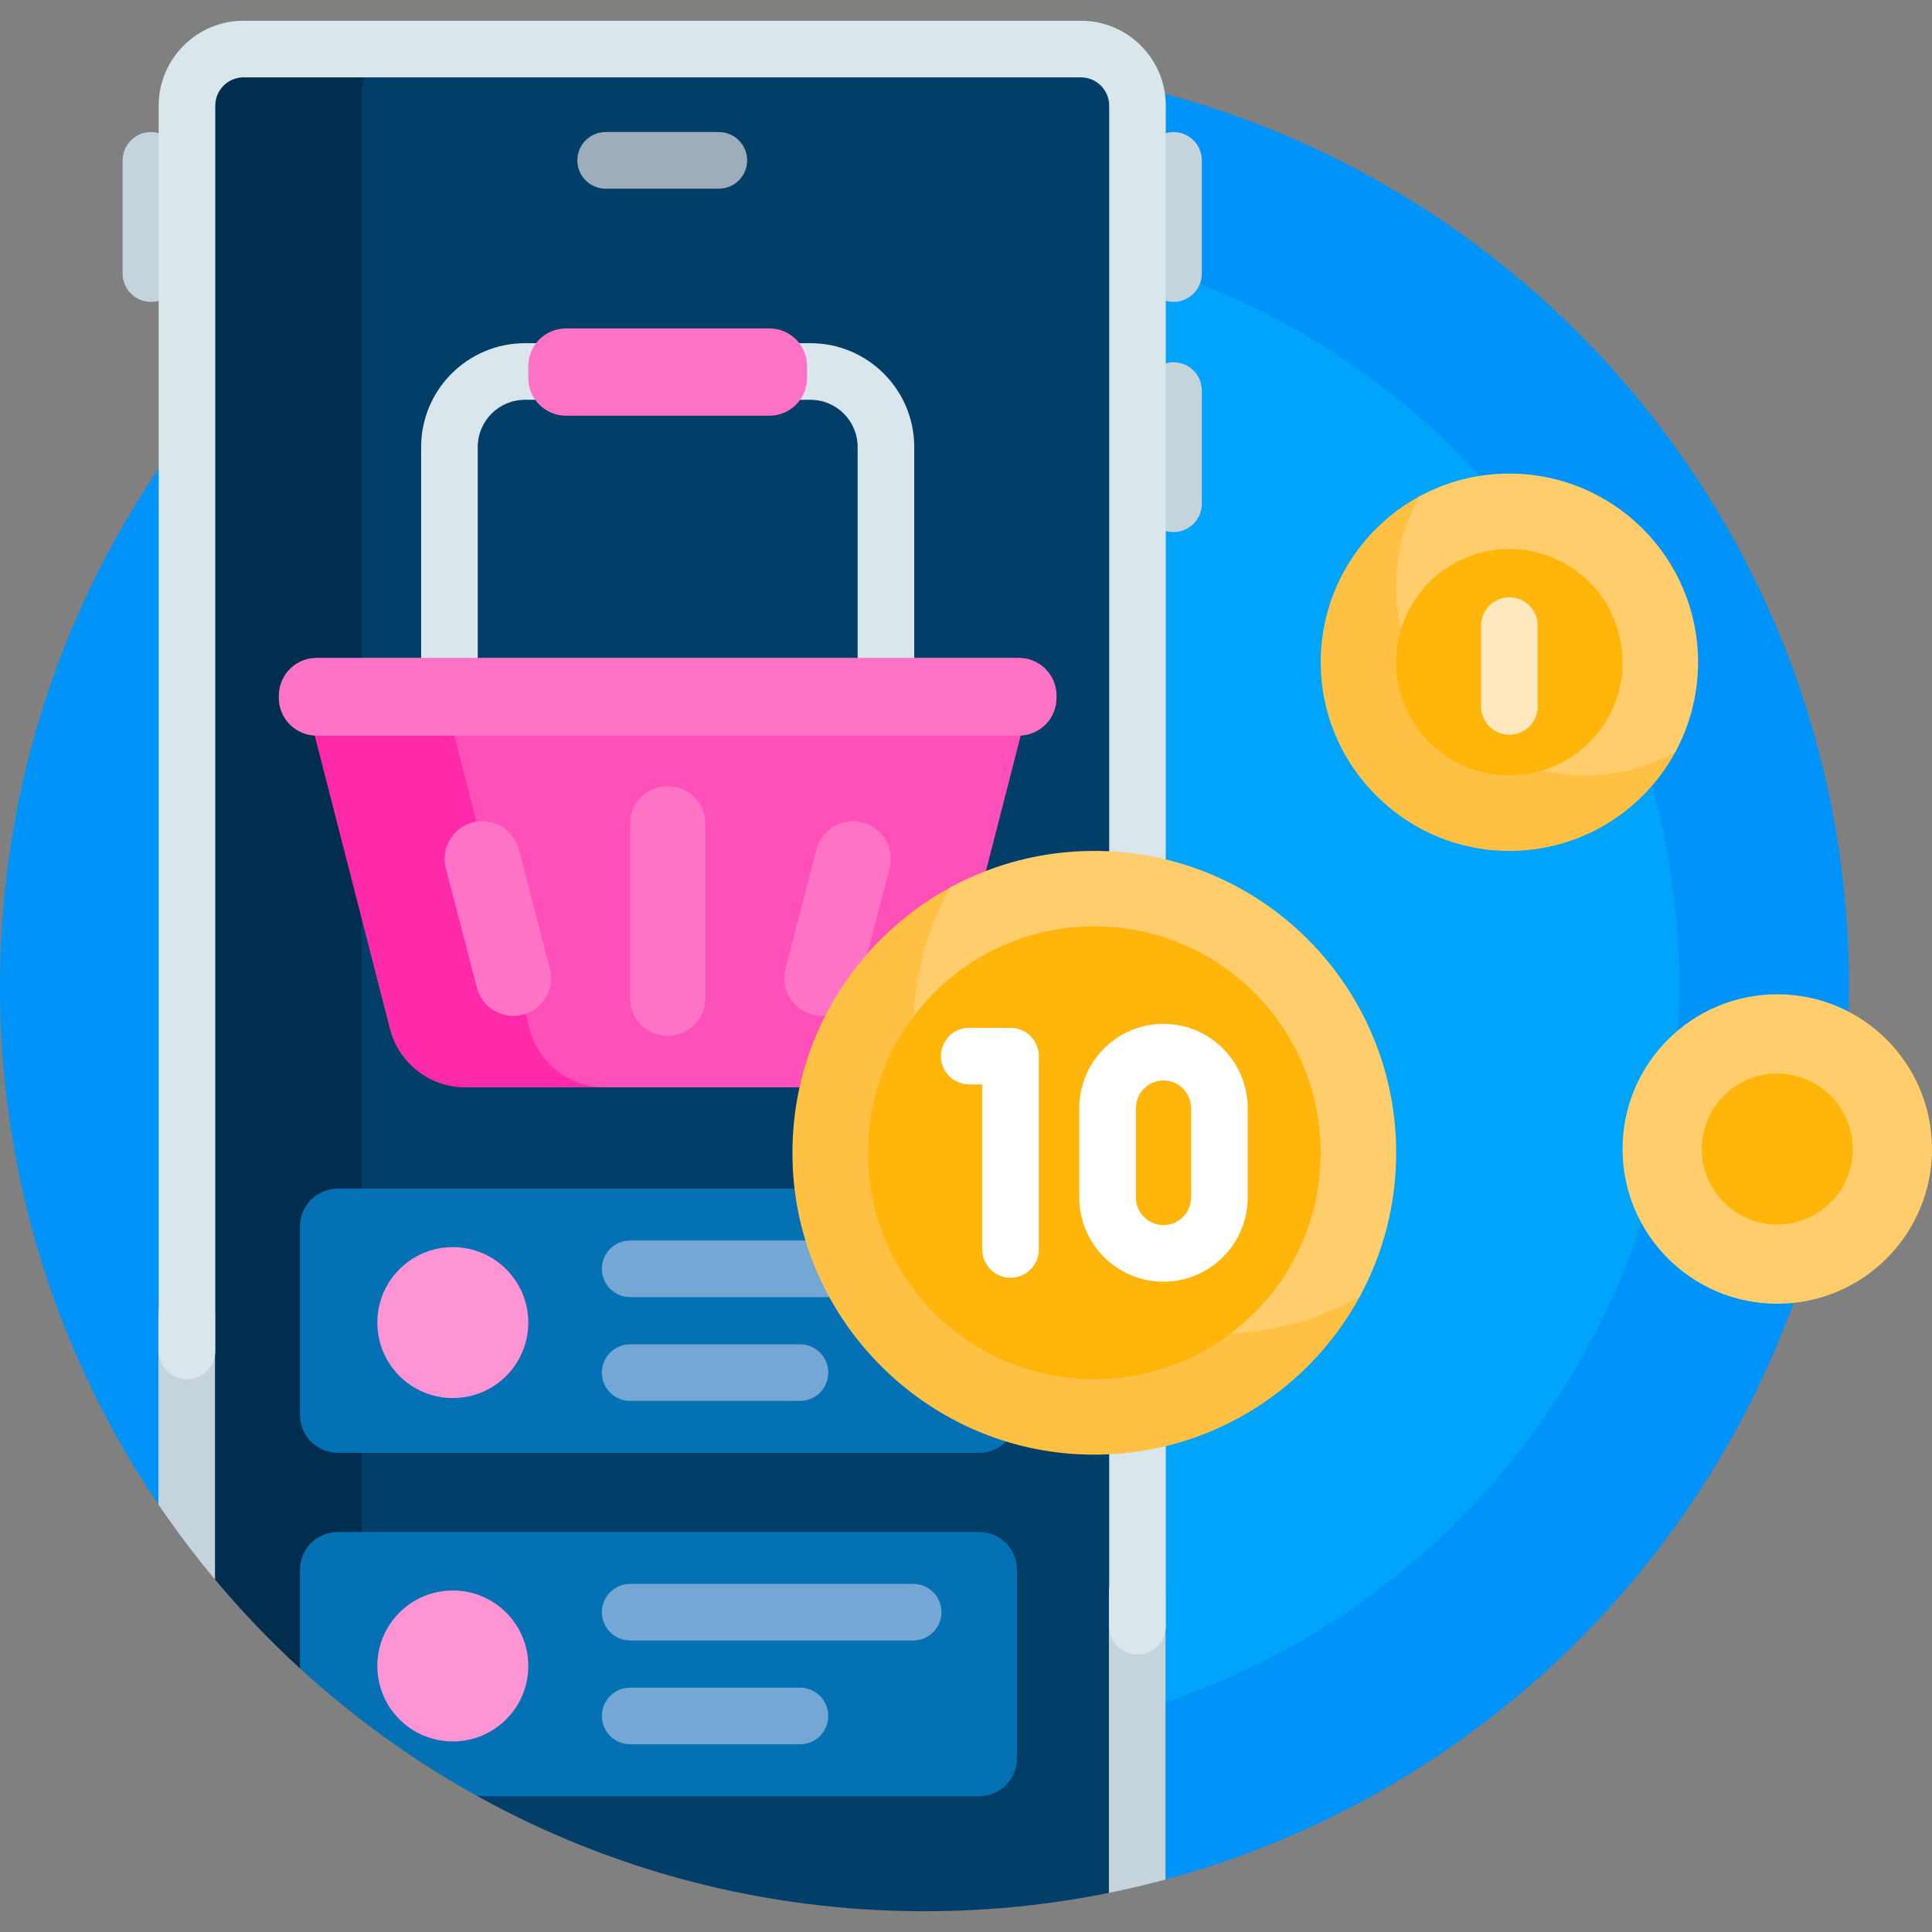 <svg width="68" height="68" viewBox="0 0 68 68" fill="none" xmlns="http://www.w3.org/2000/svg">
<rect x="0" y="0" width="68" height="68" fill="#808080" stroke="none"/>
<g clip-path="url(#clip0_76_663)">
<path d="M65.078 34.73C65.078 49.767 54.88 62.421 41.022 66.153C40.692 66.242 40.311 65.332 39.977 65.41C37.573 65.976 35.116 66.074 32.539 66.074C21.745 66.074 13.091 60.752 7.172 52.66C6.938 52.34 5.798 53.279 5.575 52.95C2.056 47.752 0 41.481 0 34.73C0 16.76 14.568 2.191 32.539 2.191C50.51 2.191 65.078 16.76 65.078 34.73Z" fill="#0093FA"/>
<path d="M32.539 61.293C47.209 61.293 59.102 49.401 59.102 34.73C59.102 20.06 47.209 8.168 32.539 8.168C17.869 8.168 5.977 20.06 5.977 34.73C5.977 49.401 17.869 61.293 32.539 61.293Z" fill="#00A4FB"/>
<path d="M38.044 1.727H12.617C11.517 1.727 10.625 2.619 10.625 3.719V57.057C12.32 58.602 14.178 59.971 16.172 61.133C16.381 61.255 16.592 63.101 16.804 63.219C21.467 65.8 26.831 67.269 32.539 67.269C34.762 67.269 36.932 67.047 39.03 66.622C39.142 66.599 39.255 65.646 39.367 65.622C39.591 65.574 39.814 65.524 40.036 65.472V3.719C40.036 2.619 39.144 1.727 38.044 1.727Z" fill="#013F69"/>
<path d="M8.573 1.727C7.473 1.727 6.581 2.396 6.581 3.221V53.425C6.771 53.675 6.963 53.922 7.16 54.166C7.294 54.333 7.43 55.429 7.568 55.593C8.495 56.702 9.494 57.748 10.559 58.723C10.696 58.849 10.835 58.177 10.974 58.301C11.543 58.805 12.13 59.289 12.733 59.752V3.221C12.733 2.396 13.625 1.727 14.725 1.727H8.573Z" fill="#012D4E"/>
<path d="M40.026 55.051C39.476 55.051 39.03 55.497 39.03 56.047V66.622C39.702 66.486 40.366 66.329 41.022 66.153V56.047C41.022 55.497 40.576 55.051 40.026 55.051Z" fill="#C5D3DD"/>
<path d="M7.567 55.593V46.219C7.567 45.669 7.122 45.223 6.571 45.223C6.021 45.223 5.575 45.669 5.575 46.219V52.95C6.195 53.866 6.86 54.748 7.567 55.593Z" fill="#C5D3DD"/>
<path d="M5.312 10.625C4.762 10.625 4.316 10.179 4.316 9.629V5.645C4.316 5.094 4.762 4.648 5.312 4.648C5.863 4.648 6.309 5.094 6.309 5.645V9.629C6.309 10.179 5.863 10.625 5.312 10.625Z" fill="#C5D3DD"/>
<path d="M41.305 10.625C40.755 10.625 40.309 10.179 40.309 9.629V5.645C40.309 5.094 40.755 4.648 41.305 4.648C41.855 4.648 42.301 5.094 42.301 5.645V9.629C42.301 10.179 41.855 10.625 41.305 10.625Z" fill="#C5D3DD"/>
<path d="M41.305 18.727C40.755 18.727 40.309 18.281 40.309 17.73V13.746C40.309 13.196 40.755 12.75 41.305 12.75C41.855 12.75 42.301 13.196 42.301 13.746V17.73C42.301 18.281 41.855 18.727 41.305 18.727Z" fill="#C5D3DD"/>
<path d="M40.036 58.238C39.486 58.238 39.04 57.792 39.04 57.242V3.719C39.04 3.169 38.593 2.723 38.044 2.723H8.573C8.024 2.723 7.577 3.169 7.577 3.719V47.547C7.577 48.097 7.131 48.543 6.581 48.543C6.031 48.543 5.585 48.097 5.585 47.547V3.719C5.585 2.071 6.926 0.73 8.573 0.73H38.044C39.692 0.73 41.032 2.071 41.032 3.719V57.242C41.032 57.792 40.586 58.238 40.036 58.238Z" fill="#D9E7EC"/>
<path d="M25.301 6.641H21.316C20.766 6.641 20.32 6.195 20.32 5.645C20.32 5.094 20.766 4.648 21.316 4.648H25.301C25.851 4.648 26.297 5.094 26.297 5.645C26.297 6.195 25.851 6.641 25.301 6.641Z" fill="#9FACBA"/>
<path d="M24.245 36.213L27.197 24.706C27.271 24.418 27.053 24.137 26.755 24.137H11.215C10.917 24.137 10.699 24.418 10.773 24.706L13.725 36.213C14.035 37.424 15.126 38.27 16.376 38.27H21.594C22.844 38.27 23.935 37.424 24.245 36.213Z" fill="#FF2AAA"/>
<path d="M33.277 36.213L36.228 24.706C36.303 24.418 36.084 24.137 35.787 24.137H16.129C15.831 24.137 15.613 24.418 15.687 24.706L18.639 36.213C18.949 37.424 20.04 38.27 21.29 38.27H30.625C31.875 38.27 32.966 37.424 33.277 36.213Z" fill="#FF4FB8"/>
<path d="M31.182 25.133C30.632 25.133 30.186 24.687 30.186 24.137V15.732C30.186 14.816 29.441 14.071 28.526 14.071H18.476C17.56 14.071 16.815 14.816 16.815 15.732V24.137C16.815 24.687 16.369 25.133 15.819 25.133C15.269 25.133 14.823 24.687 14.823 24.137V15.732C14.823 13.718 16.462 12.079 18.476 12.079H28.526C30.54 12.079 32.178 13.718 32.178 15.732V24.137C32.178 24.687 31.732 25.133 31.182 25.133Z" fill="#D9E7EC"/>
<path d="M27.079 14.632H19.922C19.188 14.632 18.594 14.037 18.594 13.303V12.887C18.594 12.153 19.188 11.559 19.922 11.559H27.079C27.813 11.559 28.407 12.153 28.407 12.887V13.303C28.407 14.037 27.813 14.632 27.079 14.632Z" fill="#FF73C6"/>
<path d="M35.859 25.892H11.142C10.408 25.892 9.814 25.298 9.814 24.564V24.483C9.814 23.75 10.408 23.155 11.142 23.155H35.859C36.593 23.155 37.187 23.75 37.187 24.483V24.564C37.187 25.298 36.593 25.892 35.859 25.892Z" fill="#FF73C6"/>
<path d="M23.501 36.457C22.767 36.457 22.172 35.862 22.172 35.129V28.999C22.172 28.265 22.767 27.671 23.501 27.671C24.234 27.671 24.829 28.265 24.829 28.999V35.129C24.829 35.862 24.234 36.457 23.501 36.457Z" fill="#FF73C6"/>
<path d="M18.406 35.714C17.696 35.899 16.971 35.473 16.786 34.763L15.692 30.565C15.507 29.855 15.932 29.13 16.642 28.945C17.352 28.76 18.078 29.186 18.262 29.896L19.356 34.094C19.541 34.803 19.116 35.529 18.406 35.714Z" fill="#FF73C6"/>
<path d="M28.595 35.714C29.305 35.899 30.03 35.473 30.215 34.763L31.309 30.565C31.494 29.855 31.069 29.13 30.359 28.945C29.649 28.76 28.924 29.186 28.739 29.896L27.645 34.094C27.46 34.803 27.886 35.529 28.595 35.714Z" fill="#FF73C6"/>
<path d="M62.555 45.887C65.562 45.887 68 43.449 68 40.441C68 37.434 65.562 34.996 62.555 34.996C59.547 34.996 57.109 37.434 57.109 40.441C57.109 43.449 59.547 45.887 62.555 45.887Z" fill="#FFCD6B"/>
<path d="M62.555 43.098C64.022 43.098 65.211 41.908 65.211 40.441C65.211 38.974 64.022 37.785 62.555 37.785C61.088 37.785 59.898 38.974 59.898 40.441C59.898 41.908 61.088 43.098 62.555 43.098Z" fill="#FFB509"/>
<path d="M34.465 51.133H11.887C11.153 51.133 10.559 50.538 10.559 49.805V43.164C10.559 42.431 11.153 41.836 11.887 41.836H34.465C35.198 41.836 35.793 42.431 35.793 43.164V49.805C35.793 50.538 35.198 51.133 34.465 51.133Z" fill="#0571B5"/>
<path d="M34.465 53.922H11.887C11.153 53.922 10.559 54.517 10.559 55.25V58.723C12.449 60.456 14.544 61.968 16.804 63.219H34.465C35.198 63.219 35.793 62.624 35.793 61.891V55.25C35.793 54.517 35.198 53.922 34.465 53.922Z" fill="#0571B5"/>
<path d="M32.141 45.654H22.18C21.63 45.654 21.184 45.208 21.184 44.658C21.184 44.108 21.63 43.662 22.18 43.662H32.141C32.691 43.662 33.137 44.108 33.137 44.658C33.137 45.208 32.691 45.654 32.141 45.654Z" fill="#75A7D5"/>
<path d="M28.156 49.307H22.18C21.63 49.307 21.184 48.861 21.184 48.31C21.184 47.76 21.63 47.315 22.18 47.315H28.156C28.706 47.315 29.152 47.76 29.152 48.31C29.152 48.861 28.706 49.307 28.156 49.307Z" fill="#75A7D5"/>
<path d="M32.141 57.74H22.18C21.63 57.74 21.184 57.294 21.184 56.744C21.184 56.194 21.63 55.748 22.18 55.748H32.141C32.691 55.748 33.137 56.194 33.137 56.744C33.137 57.294 32.691 57.74 32.141 57.74Z" fill="#75A7D5"/>
<path d="M28.156 61.393H22.18C21.63 61.393 21.184 60.947 21.184 60.397C21.184 59.846 21.63 59.4 22.18 59.4H28.156C28.706 59.4 29.152 59.846 29.152 60.397C29.152 60.947 28.706 61.393 28.156 61.393Z" fill="#75A7D5"/>
<path d="M15.938 49.207C17.404 49.207 18.594 48.018 18.594 46.551C18.594 45.084 17.404 43.895 15.938 43.895C14.47 43.895 13.281 45.084 13.281 46.551C13.281 48.018 14.47 49.207 15.938 49.207Z" fill="#FF94D4"/>
<path d="M15.938 61.293C17.404 61.293 18.594 60.104 18.594 58.637C18.594 57.17 17.404 55.98 15.938 55.98C14.47 55.98 13.281 57.17 13.281 58.637C13.281 60.104 14.47 61.293 15.938 61.293Z" fill="#FF94D4"/>
<path d="M43.133 45.977C37.76 45.687 33.402 41.329 33.113 35.956C33.027 34.37 33.29 32.856 33.83 31.482C33.907 31.286 33.701 31.098 33.515 31.197C30.01 33.07 27.678 36.85 27.906 41.151C28.19 46.535 32.555 50.9 37.939 51.184C42.233 51.411 46.008 49.086 47.884 45.591C47.986 45.4 47.793 45.187 47.591 45.266C46.221 45.802 44.712 46.062 43.133 45.977Z" fill="#FFC143"/>
<path d="M38.516 29.949C36.674 29.949 34.943 30.418 33.433 31.242C32.609 32.751 32.141 34.483 32.141 36.324C32.141 42.192 36.898 46.949 42.766 46.949C44.607 46.949 46.338 46.481 47.848 45.657C48.672 44.147 49.141 42.415 49.141 40.574C49.141 34.706 44.384 29.949 38.516 29.949Z" fill="#FFCD6B"/>
<path d="M38.516 48.543C42.917 48.543 46.484 44.975 46.484 40.574C46.484 36.173 42.917 32.605 38.516 32.605C34.115 32.605 30.547 36.173 30.547 40.574C30.547 44.975 34.115 48.543 38.516 48.543Z" fill="#FFB509"/>
<path d="M35.567 44.972C35.017 44.972 34.571 44.527 34.571 43.976V38.168H34.113C33.563 38.168 33.117 37.722 33.117 37.172C33.117 36.622 33.563 36.176 34.113 36.176H35.567C36.117 36.176 36.563 36.622 36.563 37.172V43.976C36.563 44.527 36.117 44.972 35.567 44.972Z" fill="white"/>
<path d="M40.951 45.111C39.316 45.111 37.987 43.782 37.987 42.148V39.001C37.987 37.367 39.316 36.037 40.951 36.037C42.585 36.037 43.914 37.367 43.914 39.001V42.148C43.914 43.782 42.585 45.111 40.951 45.111Z" fill="white"/>
<path d="M40.951 38.029C40.415 38.029 39.979 38.465 39.979 39.001V42.148C39.979 42.683 40.415 43.119 40.951 43.119C41.486 43.119 41.922 42.683 41.922 42.148V39.001C41.922 38.465 41.486 38.029 40.951 38.029Z" fill="#FFB509"/>
<path d="M56.011 26.685C52.653 26.504 49.929 23.78 49.748 20.422C49.695 19.431 49.859 18.485 50.197 17.626C50.245 17.503 50.116 17.386 50 17.448C47.809 18.619 46.352 20.981 46.494 23.669C46.672 27.034 49.4 29.762 52.765 29.94C55.449 30.081 57.808 28.629 58.98 26.444C59.044 26.325 58.923 26.192 58.797 26.241C57.941 26.576 56.998 26.739 56.011 26.685Z" fill="#FFC143"/>
<path d="M53.125 16.668C51.974 16.668 50.892 16.961 49.948 17.476C49.433 18.419 49.141 19.502 49.141 20.652C49.141 24.32 52.114 27.293 55.781 27.293C56.932 27.293 58.014 27 58.958 26.485C59.473 25.542 59.766 24.459 59.766 23.309C59.766 19.641 56.792 16.668 53.125 16.668Z" fill="#FFCD6B"/>
<path d="M53.125 27.293C55.325 27.293 57.109 25.509 57.109 23.309C57.109 21.108 55.325 19.324 53.125 19.324C50.925 19.324 49.141 21.108 49.141 23.309C49.141 25.509 50.925 27.293 53.125 27.293Z" fill="#FFB509"/>
<path d="M53.125 25.86C52.575 25.86 52.129 25.415 52.129 24.864V22.018C52.129 21.468 52.575 21.022 53.125 21.022C53.675 21.022 54.121 21.468 54.121 22.018V24.864C54.121 25.415 53.675 25.86 53.125 25.86Z" fill="#FFE7BF"/>
</g>
<defs>
<clipPath id="clip0_76_663">
<rect width="68" height="68" fill="white"/>
</clipPath>
</defs>
</svg>
